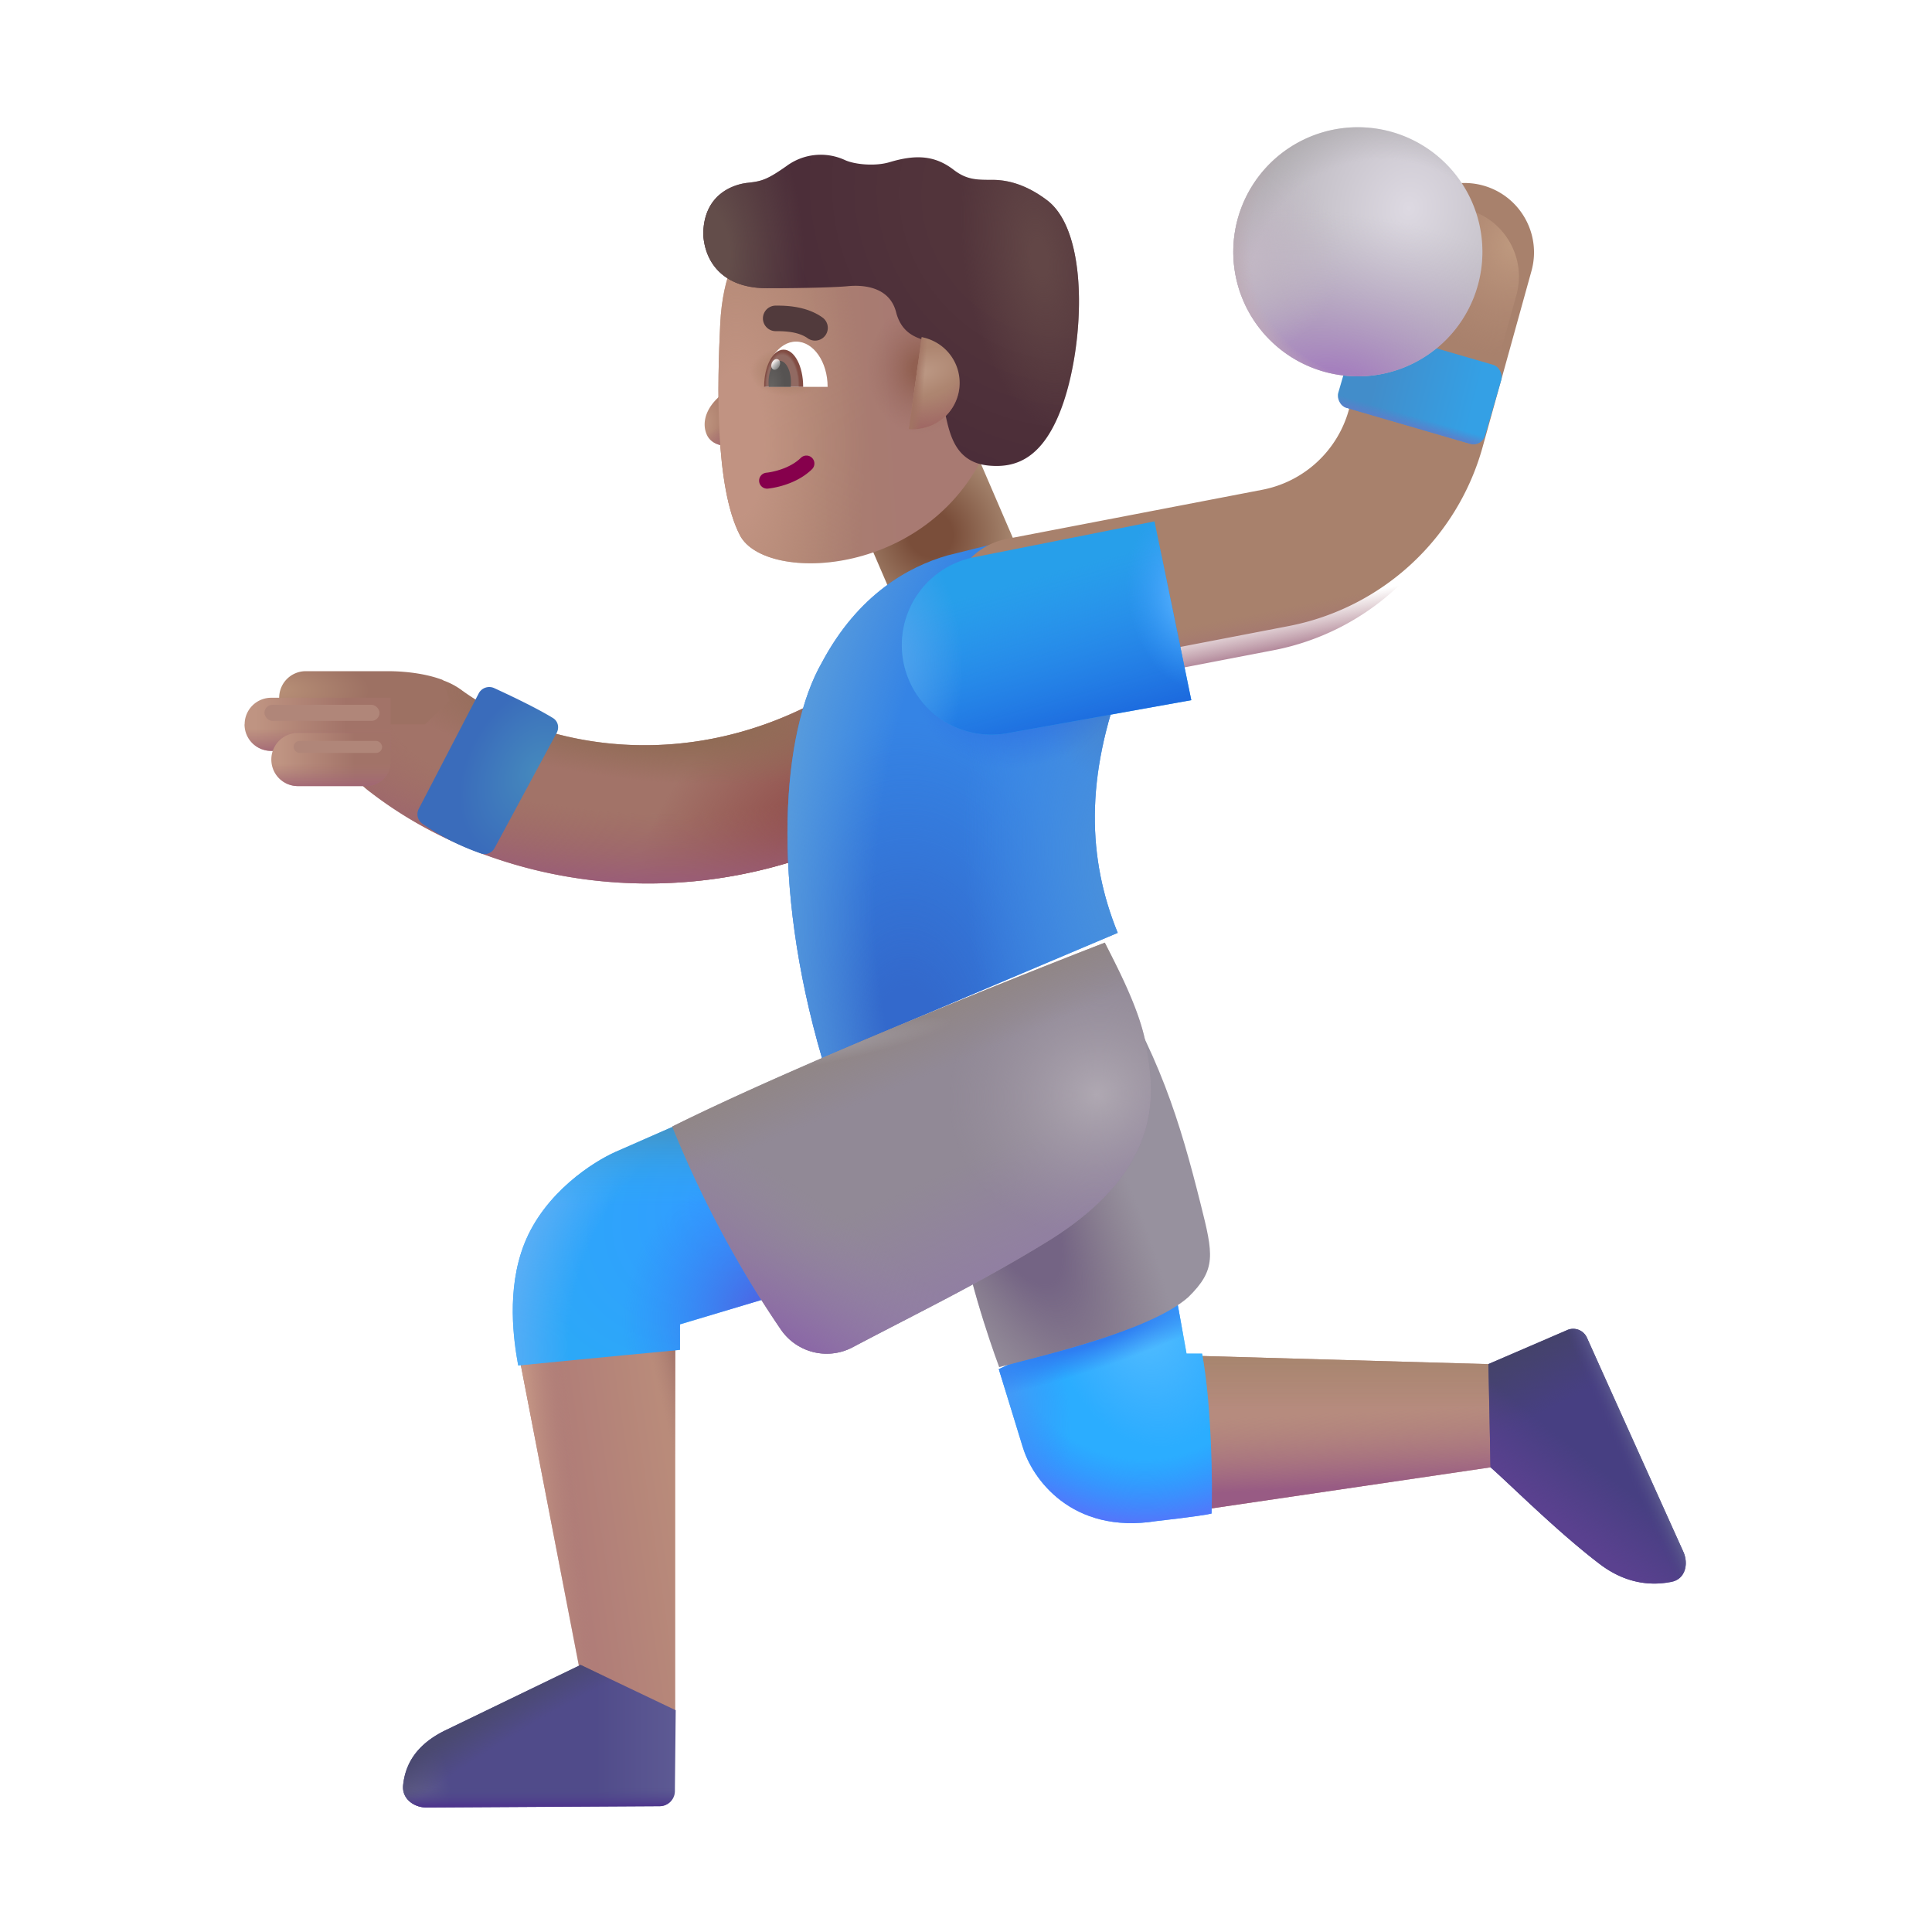 <svg xmlns="http://www.w3.org/2000/svg" width="32" height="32" fill="none" viewBox="0 0 32 32"><path fill="url(#a)" d="m9.614 27.725-1-5.18 2.57-.476v6.36l-1.57-.704Z"/><path fill="url(#b)" d="m9.614 27.725-1-5.18 2.57-.476v6.36l-1.57-.704Z"/><path fill="url(#c)" d="m9.614 27.725-1-5.18 2.57-.476v6.36l-1.57-.704Z"/><path fill="#B68B7E" d="m24.747 24.295-4.774.703-.328-2.546 5.215.148-.113 1.695Z"/><path fill="url(#d)" d="m24.747 24.295-4.774.703-.328-2.546 5.215.148-.113 1.695Z"/><path fill="url(#e)" d="m24.747 24.295-4.774.703-.328-2.546 5.215.148-.113 1.695Z"/><path fill="#2BADFF" d="m16.942 23.975-.398-1.297 2.906-1.383.203 1.125h.258c.162.9.172 2.141.156 2.649-.041.013-.301.056-.914.125-1.412.225-2.062-.719-2.21-1.219Z"/><path fill="url(#f)" d="m16.942 23.975-.398-1.297 2.906-1.383.203 1.125h.258c.162.9.172 2.141.156 2.649-.041.013-.301.056-.914.125-1.412.225-2.062-.719-2.21-1.219Z"/><path fill="url(#g)" d="m16.942 23.975-.398-1.297 2.906-1.383.203 1.125h.258c.162.9.172 2.141.156 2.649-.041.013-.301.056-.914.125-1.412.225-2.062-.719-2.21-1.219Z"/><path fill="url(#h)" d="m16.942 23.975-.398-1.297 2.906-1.383.203 1.125h.258c.162.9.172 2.141.156 2.649-.041.013-.301.056-.914.125-1.412.225-2.062-.719-2.21-1.219Z"/><path fill="url(#i)" d="m16.942 23.975-.398-1.297 2.906-1.383.203 1.125h.258c.162.9.172 2.141.156 2.649-.041.013-.301.056-.914.125-1.412.225-2.062-.719-2.21-1.219Z"/><path fill="url(#j)" d="m10.2 19.077 1.016-.446 1.61 2.836-1.563.469v.422l-2.68.258c-.073-.399-.2-1.252.102-2.016.335-.848 1.148-1.362 1.515-1.523Z"/><path fill="url(#k)" d="m10.2 19.077 1.016-.446 1.61 2.836-1.563.469v.422l-2.68.258c-.073-.399-.2-1.252.102-2.016.335-.848 1.148-1.362 1.515-1.523Z"/><path fill="url(#l)" d="m10.2 19.077 1.016-.446 1.61 2.836-1.563.469v.422l-2.68.258c-.073-.399-.2-1.252.102-2.016.335-.848 1.148-1.362 1.515-1.523Z"/><path fill="url(#m)" d="m10.2 19.077 1.016-.446 1.61 2.836-1.563.469v.422l-2.68.258c-.073-.399-.2-1.252.102-2.016.335-.848 1.148-1.362 1.515-1.523Z"/><g filter="url(#n)"><path fill="#97919E" d="M16.55 22.745s-.464-1.232-.64-2.275c-.176-1.044 2.336-4.437 2.336-4.437.95 1.49 1.296 2.635 1.641 4.012.209.833.264 1.08-.204 1.539-.637.569-2.49.982-3.133 1.16Z"/><path fill="url(#o)" d="M16.55 22.745s-.464-1.232-.64-2.275c-.176-1.044 2.336-4.437 2.336-4.437.95 1.49 1.296 2.635 1.641 4.012.209.833.264 1.08-.204 1.539-.637.569-2.49.982-3.133 1.16Z"/></g><path fill="#A27368" fill-rule="evenodd" d="M6.035 11.676a1.15 1.15 0 0 1 1.607-.247c1.178.864 3.405 1.382 5.632.316a1.15 1.15 0 1 1 .993 2.075c-3.032 1.45-6.188.804-8.137-.703-.512-.375-.471-.93-.095-1.441Z" clip-rule="evenodd"/><path fill="url(#p)" fill-rule="evenodd" d="M6.035 11.676a1.15 1.15 0 0 1 1.607-.247c1.178.864 3.405 1.382 5.632.316a1.15 1.15 0 1 1 .993 2.075c-3.032 1.45-6.188.804-8.137-.703-.512-.375-.471-.93-.095-1.441Z" clip-rule="evenodd"/><path fill="url(#q)" fill-rule="evenodd" d="M6.035 11.676a1.15 1.15 0 0 1 1.607-.247c1.178.864 3.405 1.382 5.632.316a1.15 1.15 0 1 1 .993 2.075c-3.032 1.45-6.188.804-8.137-.703-.512-.375-.471-.93-.095-1.441Z" clip-rule="evenodd"/><path fill="url(#r)" fill-rule="evenodd" d="M6.035 11.676a1.15 1.15 0 0 1 1.607-.247c1.178.864 3.405 1.382 5.632.316a1.15 1.15 0 1 1 .993 2.075c-3.032 1.45-6.188.804-8.137-.703-.512-.375-.471-.93-.095-1.441Z" clip-rule="evenodd"/><path fill="url(#s)" d="M13.976 8.014h2.217v3.3h-2.217z" transform="rotate(-23.31 13.976 8.014)"/><g filter="url(#t)"><path fill="#3584E5" d="m15.493 9.4.674-.168c.233-.059.476-.07.713-.03l1.53 2.194c-.642 1.685-.595 3.034-.097 4.255l-4.898 2.074c-.855-2.918-.665-5.398 0-6.555.597-1.12 1.426-1.582 2.078-1.77Z"/><path fill="url(#u)" d="m15.493 9.4.674-.168c.233-.059.476-.07.713-.03l1.53 2.194c-.642 1.685-.595 3.034-.097 4.255l-4.898 2.074c-.855-2.918-.665-5.398 0-6.555.597-1.12 1.426-1.582 2.078-1.77Z"/><path fill="url(#v)" d="m15.493 9.4.674-.168c.233-.059.476-.07.713-.03l1.53 2.194c-.642 1.685-.595 3.034-.097 4.255l-4.898 2.074c-.855-2.918-.665-5.398 0-6.555.597-1.12 1.426-1.582 2.078-1.77Z"/><path fill="url(#w)" d="m15.493 9.4.674-.168c.233-.059.476-.07.713-.03l1.53 2.194c-.642 1.685-.595 3.034-.097 4.255l-4.898 2.074c-.855-2.918-.665-5.398 0-6.555.597-1.12 1.426-1.582 2.078-1.77Z"/><path fill="url(#x)" d="m15.493 9.4.674-.168c.233-.059.476-.07.713-.03l1.53 2.194c-.642 1.685-.595 3.034-.097 4.255l-4.898 2.074c-.855-2.918-.665-5.398 0-6.555.597-1.12 1.426-1.582 2.078-1.77Z"/><path fill="url(#y)" d="m15.493 9.4.674-.168c.233-.059.476-.07.713-.03l1.53 2.194c-.642 1.685-.595 3.034-.097 4.255l-4.898 2.074c-.855-2.918-.665-5.398 0-6.555.597-1.12 1.426-1.582 2.078-1.77Z"/></g><path fill="url(#z)" d="m7.403 28.647 2.214-1.071 1.575.751-.014 1.34a.253.253 0 0 1-.252.249l-3.854.022c-.221.002-.418-.15-.395-.369.046-.453.333-.737.726-.922Z"/><path fill="url(#A)" d="m7.403 28.647 2.214-1.071 1.575.751-.014 1.34a.253.253 0 0 1-.252.249l-3.854.022c-.221.002-.418-.15-.395-.369.046-.453.333-.737.726-.922Z"/><path fill="url(#B)" d="m7.403 28.647 2.214-1.071 1.575.751-.014 1.34a.253.253 0 0 1-.252.249l-3.854.022c-.221.002-.418-.15-.395-.369.046-.453.333-.737.726-.922Z"/><path fill="url(#C)" d="m7.403 28.647 2.214-1.071 1.575.751-.014 1.34a.253.253 0 0 1-.252.249l-3.854.022c-.221.002-.418-.15-.395-.369.046-.453.333-.737.726-.922Z"/><path fill="#473F82" d="m25.947 22.035-1.294.558.035 1.71c.33.289 1.104 1.066 1.808 1.602.46.35.894.355 1.192.295.226-.045.287-.3.188-.509l-1.594-3.539a.25.25 0 0 0-.335-.117Z"/><path fill="url(#D)" d="m25.947 22.035-1.294.558.035 1.71c.33.289 1.104 1.066 1.808 1.602.46.35.894.355 1.192.295.226-.045.287-.3.188-.509l-1.594-3.539a.25.25 0 0 0-.335-.117Z"/><path fill="url(#E)" d="m25.947 22.035-1.294.558.035 1.71c.33.289 1.104 1.066 1.808 1.602.46.35.894.355 1.192.295.226-.045.287-.3.188-.509l-1.594-3.539a.25.25 0 0 0-.335-.117Z"/><path fill="url(#F)" d="m25.947 22.035-1.294.558.035 1.71c.33.289 1.104 1.066 1.808 1.602.46.35.894.355 1.192.295.226-.045.287-.3.188-.509l-1.594-3.539a.25.25 0 0 0-.335-.117Z"/><path fill="#918996" d="M18.3 15.613s-4.632 1.787-7.165 3.046a17.642 17.642 0 0 0 1.804 3.37.92.92 0 0 0 1.198.278c1.085-.572 2.045-1.031 3.183-1.726 2.04-1.244 1.784-2.567 1.663-3.264-.105-.604-.492-1.322-.684-1.704Z"/><path fill="url(#G)" d="M18.3 15.613s-4.632 1.787-7.165 3.046a17.642 17.642 0 0 0 1.804 3.37.92.92 0 0 0 1.198.278c1.085-.572 2.045-1.031 3.183-1.726 2.04-1.244 1.784-2.567 1.663-3.264-.105-.604-.492-1.322-.684-1.704Z"/><path fill="url(#H)" d="M18.3 15.613s-4.632 1.787-7.165 3.046a17.642 17.642 0 0 0 1.804 3.37.92.92 0 0 0 1.198.278c1.085-.572 2.045-1.031 3.183-1.726 2.04-1.244 1.784-2.567 1.663-3.264-.105-.604-.492-1.322-.684-1.704Z"/><path fill="url(#I)" d="M18.3 15.613s-4.632 1.787-7.165 3.046a17.642 17.642 0 0 0 1.804 3.37.92.92 0 0 0 1.198.278c1.085-.572 2.045-1.031 3.183-1.726 2.04-1.244 1.784-2.567 1.663-3.264-.105-.604-.492-1.322-.684-1.704Z"/><path fill="url(#J)" d="M18.3 15.613s-4.632 1.787-7.165 3.046a17.642 17.642 0 0 0 1.804 3.37.92.92 0 0 0 1.198.278c1.085-.572 2.045-1.031 3.183-1.726 2.04-1.244 1.784-2.567 1.663-3.264-.105-.604-.492-1.322-.684-1.704Z"/><path fill="url(#K)" d="M18.3 15.613s-4.632 1.787-7.165 3.046a17.642 17.642 0 0 0 1.804 3.37.92.92 0 0 0 1.198.278c1.085-.572 2.045-1.031 3.183-1.726 2.04-1.244 1.784-2.567 1.663-3.264-.105-.604-.492-1.322-.684-1.704Z"/><g filter="url(#L)"><path fill="#A8816C" fill-rule="evenodd" d="M24.316 3.473c.611.17.97.803.8 1.415l-.809 2.916a4.15 4.15 0 0 1-3.214 2.966l-4.232.815a1.15 1.15 0 1 1-.435-2.259l4.232-.814a1.85 1.85 0 0 0 1.433-1.323l.809-2.915a1.15 1.15 0 0 1 1.416-.801Z" clip-rule="evenodd"/></g><path fill="url(#M)" fill-rule="evenodd" d="M24.316 3.473c.611.17.97.803.8 1.415l-.809 2.916a4.15 4.15 0 0 1-3.214 2.966l-4.232.815a1.15 1.15 0 1 1-.435-2.259l4.232-.814a1.85 1.85 0 0 0 1.433-1.323l.809-2.915a1.15 1.15 0 0 1 1.416-.801Z" clip-rule="evenodd"/><path fill="url(#N)" fill-rule="evenodd" d="M24.316 3.473c.611.17.97.803.8 1.415l-.809 2.916a4.15 4.15 0 0 1-3.214 2.966l-4.232.815a1.15 1.15 0 1 1-.435-2.259l4.232-.814a1.85 1.85 0 0 0 1.433-1.323l.809-2.915a1.15 1.15 0 0 1 1.416-.801Z" clip-rule="evenodd"/><path fill="#279FEA" d="m19.732 11.598-.61-2.962-3.005.597a1.483 1.483 0 0 0 .55 2.914l3.065-.55Z"/><path fill="url(#O)" d="m19.732 11.598-.61-2.962-3.005.597a1.483 1.483 0 0 0 .55 2.914l3.065-.55Z"/><path fill="url(#P)" d="m19.732 11.598-.61-2.962-3.005.597a1.483 1.483 0 0 0 .55 2.914l3.065-.55Z"/><path fill="url(#Q)" d="m19.732 11.598-.61-2.962-3.005.597a1.483 1.483 0 0 0 .55 2.914l3.065-.55Z"/><rect width="2.533" height="1.362" x="22.49" y="5.391" fill="url(#R)" rx=".2" transform="rotate(16.21 22.49 5.391)"/><rect width="2.533" height="1.362" x="22.49" y="5.391" fill="url(#S)" rx=".2" transform="rotate(16.21 22.49 5.391)"/><path fill="url(#T)" d="M4.624 11.557a.44.44 0 0 1 .44-.44h1.373c.113 0 .54.008.9.147l.109.34-.403.393h-1.98a.44.44 0 0 1-.44-.44Z"/><path fill="url(#U)" d="M4.052 11.997a.44.44 0 0 1 .44-.44H6.47v.88H4.49a.44.44 0 0 1-.44-.44Z"/><path fill="url(#V)" d="M4.052 11.997a.44.44 0 0 1 .44-.44H6.47v.88H4.49a.44.44 0 0 1-.44-.44Z"/><path fill="url(#W)" d="M4.494 12.58a.44.44 0 0 1 .44-.44h1.537v.48a.4.4 0 0 1-.4.4H4.934a.44.44 0 0 1-.44-.44Z"/><path fill="url(#X)" d="M4.494 12.58a.44.44 0 0 1 .44-.44h1.537v.48a.4.4 0 0 1-.4.4H4.934a.44.44 0 0 1-.44-.44Z"/><g filter="url(#Y)"><path fill="url(#Z)" d="M7.828 11.587a.197.197 0 0 1 .257-.09c.244.112.695.325.974.496.085.052.108.16.061.247l-1.028 1.906a.186.186 0 0 1-.223.091 4.011 4.011 0 0 1-.975-.495.192.192 0 0 1-.057-.247l.991-1.908Z"/></g><path fill="url(#aa)" d="M24.553 4.125a2.063 2.063 0 1 1-4.125 0 2.063 2.063 0 0 1 4.125 0Z"/><path fill="url(#ab)" d="M24.553 4.125a2.063 2.063 0 1 1-4.125 0 2.063 2.063 0 0 1 4.125 0Z"/><path fill="url(#ac)" d="M24.553 4.125a2.063 2.063 0 1 1-4.125 0 2.063 2.063 0 0 1 4.125 0Z"/><path fill="url(#ad)" d="M24.553 4.125a2.063 2.063 0 1 1-4.125 0 2.063 2.063 0 0 1 4.125 0Z"/><path fill="url(#ae)" d="M24.553 4.125a2.063 2.063 0 1 1-4.125 0 2.063 2.063 0 0 1 4.125 0Z"/><g filter="url(#af)"><rect width="1.465" height=".199" x="4.864" y="12.272" fill="#B08679" rx=".099"/></g><g filter="url(#ag)"><rect width="1.906" height=".266" x="4.38" y="11.674" fill="#B08679" rx=".133"/></g><path fill="url(#ah)" d="M11.892 6.587a1.07 1.07 0 0 0 .273-.483h.19v1.189c-.228.144-.552.122-.649-.095-.082-.186-.02-.417.186-.61Z"/><path fill="url(#ai)" d="M11.892 6.587a1.07 1.07 0 0 0 .273-.483h.19v1.189c-.228.144-.552.122-.649-.095-.082-.186-.02-.417.186-.61Z"/><g filter="url(#aj)"><path fill="url(#ak)" d="M12.129 5.57c.04-.847.315-1.255.444-1.375h3.943l.066 3.343c-.916 2.241-3.71 2.337-4.127 1.527-.418-.811-.373-2.516-.326-3.496Z"/><path fill="url(#al)" d="M12.129 5.57c.04-.847.315-1.255.444-1.375h3.943l.066 3.343c-.916 2.241-3.71 2.337-4.127 1.527-.418-.811-.373-2.516-.326-3.496Z"/><path fill="url(#am)" d="M12.129 5.57c.04-.847.315-1.255.444-1.375h3.943l.066 3.343c-.916 2.241-3.71 2.337-4.127 1.527-.418-.811-.373-2.516-.326-3.496Z"/><path fill="url(#an)" d="M12.129 5.57c.04-.847.315-1.255.444-1.375h3.943l.066 3.343c-.916 2.241-3.71 2.337-4.127 1.527-.418-.811-.373-2.516-.326-3.496Z"/></g><g filter="url(#ao)"><path fill="url(#ap)" d="M12.804 4.774c-.693 0-1.023-.392-1.056-.884 0-.693.529-.84.734-.862.231-.025.322-.05.644-.277a.954.954 0 0 1 .962-.103c.156.075.503.112.75.037.413-.123.735-.12 1.053.124.22.17.383.17.648.17.363 0 .671.162.904.338.694.525.615 2.332.272 3.347-.328.971-.821 1.085-1.234 1.048-.497-.045-.623-.421-.697-.735-.06-.25-.212-1.046-.28-1.307-.144-.066-.457-.09-.562-.5-.106-.41-.52-.457-.8-.43-.171.017-.645.034-1.338.034Z"/><path fill="url(#aq)" d="M12.804 4.774c-.693 0-1.023-.392-1.056-.884 0-.693.529-.84.734-.862.231-.025.322-.05.644-.277a.954.954 0 0 1 .962-.103c.156.075.503.112.75.037.413-.123.735-.12 1.053.124.22.17.383.17.648.17.363 0 .671.162.904.338.694.525.615 2.332.272 3.347-.328.971-.821 1.085-1.234 1.048-.497-.045-.623-.421-.697-.735-.06-.25-.212-1.046-.28-1.307-.144-.066-.457-.09-.562-.5-.106-.41-.52-.457-.8-.43-.171.017-.645.034-1.338.034Z"/><path fill="url(#ar)" d="M12.804 4.774c-.693 0-1.023-.392-1.056-.884 0-.693.529-.84.734-.862.231-.025.322-.05.644-.277a.954.954 0 0 1 .962-.103c.156.075.503.112.75.037.413-.123.735-.12 1.053.124.22.17.383.17.648.17.363 0 .671.162.904.338.694.525.615 2.332.272 3.347-.328.971-.821 1.085-1.234 1.048-.497-.045-.623-.421-.697-.735-.06-.25-.212-1.046-.28-1.307-.144-.066-.457-.09-.562-.5-.106-.41-.52-.457-.8-.43-.171.017-.645.034-1.338.034Z"/></g><path fill="url(#as)" d="m15.056 7.105.21-1.52a.768.768 0 0 1-.21 1.52Z"/><path fill="url(#at)" d="m15.056 7.105.21-1.52a.768.768 0 0 1-.21 1.52Z"/><path fill="url(#au)" d="m15.056 7.105.21-1.52a.768.768 0 0 1-.21 1.52Z"/><path fill="#86004C" fill-rule="evenodd" d="M13.451 7.585a.132.132 0 0 1-.001.186c-.252.247-.616.31-.731.322a.132.132 0 1 1-.027-.263c.098-.01.387-.065.573-.247a.132.132 0 0 1 .186.002Z" clip-rule="evenodd"/><path fill="#fff" d="M12.664 6.408h1.044c0-.414-.234-.75-.522-.75-.289 0-.522.336-.522.75Z"/><path fill="url(#av)" d="M13.303 6.408v-.004c0-.339-.145-.613-.324-.613-.178 0-.323.274-.323.613v.004h.647Z"/><path fill="url(#aw)" d="M13.097 6.408a.676.676 0 0 0 .004-.077c0-.196-.083-.354-.186-.354-.102 0-.185.158-.185.354a.64.64 0 0 0 .004.077h.363Z"/><ellipse cx="12.848" cy="6.036" fill="url(#ax)" rx=".068" ry=".093" transform="rotate(24.61 12.848 6.036)"/><g filter="url(#ay)"><path fill="#513A3C" fill-rule="evenodd" d="M13.477 5.502c-.156-.111-.383-.117-.529-.117a.211.211 0 1 1 0-.423h.01c.136 0 .49 0 .765.197a.211.211 0 0 1-.246.343Z" clip-rule="evenodd"/></g><defs><radialGradient id="f" cx="0" cy="0" r="1" gradientTransform="matrix(.619 2.144 -1.5 .433 18.926 21.795)" gradientUnits="userSpaceOnUse"><stop offset=".146" stop-color="#4FBCFF"/><stop offset="1" stop-color="#4FB3FF" stop-opacity="0"/></radialGradient><radialGradient id="g" cx="0" cy="0" r="1" gradientTransform="matrix(-.572 2.948 -3.266 -.633 18.88 22.28)" gradientUnits="userSpaceOnUse"><stop offset=".625" stop-color="#3083FF" stop-opacity="0"/><stop offset="1" stop-color="#5872FA"/></radialGradient><radialGradient id="h" cx="0" cy="0" r="1" gradientTransform="matrix(.807 2.501 -1.156 .373 16.338 22.544)" gradientUnits="userSpaceOnUse"><stop stop-color="#529AF1"/><stop offset="1" stop-color="#388DFB" stop-opacity="0"/></radialGradient><radialGradient id="i" cx="0" cy="0" r="1" gradientTransform="rotate(71.565 -6.364 23.576) scale(.544 3.1)" gradientUnits="userSpaceOnUse"><stop offset=".241" stop-color="#2E7EF2"/><stop offset="1" stop-color="#2E7EF2" stop-opacity="0"/></radialGradient><radialGradient id="j" cx="0" cy="0" r="1" gradientTransform="matrix(-3.805 2.25 -1.481 -2.504 12.825 19.514)" gradientUnits="userSpaceOnUse"><stop offset=".313" stop-color="#319EFF"/><stop offset="1" stop-color="#2CA8F8"/></radialGradient><radialGradient id="k" cx="0" cy="0" r="1" gradientTransform="rotate(-134.88 10.934 8.218) scale(2.47 2.568)" gradientUnits="userSpaceOnUse"><stop offset=".132" stop-color="#4B67E4"/><stop offset="1" stop-color="#3382FA" stop-opacity="0"/></radialGradient><radialGradient id="l" cx="0" cy="0" r="1" gradientTransform="matrix(-3.621 -1.172 1.5 -4.636 12.114 21.795)" gradientUnits="userSpaceOnUse"><stop offset=".686" stop-color="#5DAEF5" stop-opacity="0"/><stop offset=".979" stop-color="#5DAEF5"/></radialGradient><radialGradient id="o" cx="0" cy="0" r="1" gradientTransform="matrix(2.438 4.75 -1.701 .873 16.614 19.782)" gradientUnits="userSpaceOnUse"><stop offset=".329" stop-color="#746484"/><stop offset="1" stop-color="#827483" stop-opacity="0"/></radialGradient><radialGradient id="p" cx="0" cy="0" r="1" gradientTransform="rotate(-137.447 9.529 4.43) scale(2.588 3.674)" gradientUnits="userSpaceOnUse"><stop offset=".243" stop-color="#92504D"/><stop offset="1" stop-color="#92504D" stop-opacity="0"/></radialGradient><radialGradient id="q" cx="0" cy="0" r="1" gradientTransform="matrix(-.031 3.047 -8.206 -.084 10.926 11.811)" gradientUnits="userSpaceOnUse"><stop offset=".543" stop-color="#9D6364" stop-opacity="0"/><stop offset=".952" stop-color="#995B7A"/></radialGradient><radialGradient id="r" cx="0" cy="0" r="1" gradientTransform="matrix(-.125 1.156 -4.127 -.446 10.63 11.764)" gradientUnits="userSpaceOnUse"><stop offset=".411" stop-color="#906B55"/><stop offset="1" stop-color="#906B55" stop-opacity="0"/></radialGradient><radialGradient id="s" cx="0" cy="0" r="1" gradientTransform="matrix(.119 1.971 -1.848 .112 14.966 9.342)" gradientUnits="userSpaceOnUse"><stop offset=".198" stop-color="#7A4E3A"/><stop offset=".75" stop-color="#A78770"/></radialGradient><radialGradient id="u" cx="0" cy="0" r="1" gradientTransform="matrix(.029 -5.33 3.384 .019 14.815 17.47)" gradientUnits="userSpaceOnUse"><stop offset=".175" stop-color="#3369CC"/><stop offset="1" stop-color="#3369CC" stop-opacity="0"/></radialGradient><radialGradient id="v" cx="0" cy="0" r="1" gradientTransform="matrix(-2.508 .134 -.335 -6.279 18.298 14.615)" gradientUnits="userSpaceOnUse"><stop offset=".071" stop-color="#4990DB"/><stop offset="1" stop-color="#458FE6" stop-opacity="0"/></radialGradient><radialGradient id="w" cx="0" cy="0" r="1" gradientTransform="rotate(128.721 6.527 10.23) scale(1.692 2.058)" gradientUnits="userSpaceOnUse"><stop offset=".296" stop-color="#4784CD"/><stop offset="1" stop-color="#4784CD" stop-opacity="0"/></radialGradient><radialGradient id="x" cx="0" cy="0" r="1" gradientTransform="matrix(1.781 -.938 .739 1.405 16.91 11.233)" gradientUnits="userSpaceOnUse"><stop offset=".175" stop-color="#2A6AE2"/><stop offset="1" stop-color="#2A6AE2" stop-opacity="0"/></radialGradient><radialGradient id="y" cx="0" cy="0" r="1" gradientTransform="rotate(-170.407 9.956 6.194) scale(6.311 10.453)" gradientUnits="userSpaceOnUse"><stop offset=".689" stop-color="#599CDC" stop-opacity="0"/><stop offset=".957" stop-color="#599CDC"/></radialGradient><radialGradient id="A" cx="0" cy="0" r="1" gradientTransform="matrix(.799 0 0 1.527 6.675 29.938)" gradientUnits="userSpaceOnUse"><stop stop-color="#66638B"/><stop offset="1" stop-color="#66638B" stop-opacity="0"/></radialGradient><radialGradient id="C" cx="0" cy="0" r="1" gradientTransform="rotate(-120.376 13.423 12.192) scale(2.194 8.437)" gradientUnits="userSpaceOnUse"><stop offset=".742" stop-color="#4A4970" stop-opacity="0"/><stop offset="1" stop-color="#4A4970"/></radialGradient><radialGradient id="G" cx="0" cy="0" r="1" gradientTransform="matrix(1.951 4.168 -15.863 7.426 14.124 17.331)" gradientUnits="userSpaceOnUse"><stop offset=".554" stop-color="#917EA3" stop-opacity="0"/><stop offset="1" stop-color="#917EA3"/></radialGradient><radialGradient id="H" cx="0" cy="0" r="1" gradientTransform="matrix(1.495 -1.882 6.262 4.973 13.435 22.802)" gradientUnits="userSpaceOnUse"><stop stop-color="#885FA7"/><stop offset="1" stop-color="#9583A6" stop-opacity="0"/></radialGradient><radialGradient id="I" cx="0" cy="0" r="1" gradientTransform="matrix(-2.316 .839 -.798 -2.203 18.173 18.126)" gradientUnits="userSpaceOnUse"><stop stop-color="#AFA8B2"/><stop offset="1" stop-color="#9B92A1" stop-opacity="0"/></radialGradient><radialGradient id="K" cx="0" cy="0" r="1" gradientTransform="matrix(2.066 -.433 .054 .259 13.704 17.342)" gradientUnits="userSpaceOnUse"><stop offset=".207" stop-color="#9C959A"/><stop offset="1" stop-color="#9C959A" stop-opacity="0"/></radialGradient><radialGradient id="N" cx="0" cy="0" r="1" gradientTransform="rotate(136.224 11.77 7.069) scale(1.987 1.75)" gradientUnits="userSpaceOnUse"><stop stop-color="#C09B80"/><stop offset="1" stop-color="#B48A76" stop-opacity="0"/></radialGradient><radialGradient id="P" cx="0" cy="0" r="1" gradientTransform="matrix(1.332 -.121 .204 2.249 14.601 10.846)" gradientUnits="userSpaceOnUse"><stop stop-color="#59A5ED"/><stop offset="1" stop-color="#59A5ED" stop-opacity="0"/></radialGradient><radialGradient id="Q" cx="0" cy="0" r="1" gradientTransform="matrix(-.952 .192 -.3 -1.488 19.656 9.918)" gradientUnits="userSpaceOnUse"><stop offset=".164" stop-color="#53ADFD"/><stop offset="1" stop-color="#389DF9" stop-opacity="0"/></radialGradient><radialGradient id="T" cx="0" cy="0" r="1" gradientTransform="matrix(3.407 0 0 1.204 4.423 11.436)" gradientUnits="userSpaceOnUse"><stop stop-color="#BA9379"/><stop offset=".498" stop-color="#9D7163"/></radialGradient><radialGradient id="Z" cx="0" cy="0" r="1" gradientTransform="rotate(-149.027 6.18 5.213) scale(1.157 1.603)" gradientUnits="userSpaceOnUse"><stop stop-color="#4589BD"/><stop offset="1" stop-color="#3A6CBB"/></radialGradient><radialGradient id="aa" cx="0" cy="0" r="1" gradientTransform="rotate(-167.229 11.86 .42) scale(2.403 2.782)" gradientUnits="userSpaceOnUse"><stop stop-color="#DDD9E2"/><stop offset="1" stop-color="#BAB6BD"/></radialGradient><radialGradient id="ab" cx="0" cy="0" r="1" gradientTransform="rotate(-82.624 14.727 -9.355) scale(2.93 5.105)" gradientUnits="userSpaceOnUse"><stop offset=".114" stop-color="#A580BE"/><stop offset="1" stop-color="#B9B1C0" stop-opacity="0"/></radialGradient><radialGradient id="ac" cx="0" cy="0" r="1" gradientTransform="matrix(1.625 -.124 .125 1.633 20.567 4.249)" gradientUnits="userSpaceOnUse"><stop stop-color="#C3B8C5"/><stop offset="1" stop-color="#C3B8C5" stop-opacity="0"/></radialGradient><radialGradient id="ad" cx="0" cy="0" r="1" gradientTransform="rotate(158.971 11.05 4.184) scale(2.61)" gradientUnits="userSpaceOnUse"><stop offset=".83" stop-color="#C2AAB6" stop-opacity="0"/><stop offset=".992" stop-color="#C2AAB6"/></radialGradient><radialGradient id="ae" cx="0" cy="0" r="1" gradientTransform="rotate(-124.144 12.727 -3.655) scale(3.341)" gradientUnits="userSpaceOnUse"><stop offset=".655" stop-color="#ADAAAD" stop-opacity="0"/><stop offset="1" stop-color="#A5A3A3"/></radialGradient><radialGradient id="ah" cx="0" cy="0" r="1" gradientTransform="matrix(.503 .272 -.384 .711 11.585 7.05)" gradientUnits="userSpaceOnUse"><stop offset=".101" stop-color="#BF9580"/><stop offset=".684" stop-color="#AD7F6D"/></radialGradient><radialGradient id="ai" cx="0" cy="0" r="1" gradientTransform="matrix(-.127 -.308 .462 -.19 12.013 7.385)" gradientUnits="userSpaceOnUse"><stop stop-color="#A66D75"/><stop offset="1" stop-color="#A66D75" stop-opacity="0"/></radialGradient><radialGradient id="al" cx="0" cy="0" r="1" gradientTransform="matrix(-.891 -.05 .06 -1.087 15.453 6.308)" gradientUnits="userSpaceOnUse"><stop offset=".156" stop-color="#916051"/><stop offset="1" stop-color="#9C6E67" stop-opacity="0"/></radialGradient><radialGradient id="am" cx="0" cy="0" r="1" gradientTransform="matrix(0 -5.481 2.13 0 12.393 7.561)" gradientUnits="userSpaceOnUse"><stop offset=".219" stop-color="#C19382"/><stop offset="1" stop-color="#BD927E" stop-opacity="0"/></radialGradient><radialGradient id="an" cx="0" cy="0" r="1" gradientTransform="matrix(0 .413 -.644 0 13.268 6.356)" gradientUnits="userSpaceOnUse"><stop offset=".155" stop-color="#A67D65"/><stop offset="1" stop-color="#A67D65" stop-opacity="0"/></radialGradient><radialGradient id="ap" cx="0" cy="0" r="1" gradientTransform="matrix(-3.632 3.302 -3.744 -4.118 17.434 3.494)" gradientUnits="userSpaceOnUse"><stop offset=".363" stop-color="#52343B"/><stop offset="1" stop-color="#492B38"/></radialGradient><radialGradient id="aq" cx="0" cy="0" r="1" gradientTransform="rotate(81.634 6.18 12.17) scale(2.865 1.266)" gradientUnits="userSpaceOnUse"><stop offset=".106" stop-color="#624646"/><stop offset="1" stop-color="#624646" stop-opacity="0"/></radialGradient><radialGradient id="ar" cx="0" cy="0" r="1" gradientTransform="matrix(1.585 -.099 .194 3.11 11.838 4.144)" gradientUnits="userSpaceOnUse"><stop offset=".218" stop-color="#634D4A"/><stop offset="1" stop-color="#634D4A" stop-opacity="0"/></radialGradient><radialGradient id="as" cx="0" cy="0" r="1" gradientTransform="matrix(.768 -.223 .109 .375 15.216 6.183)" gradientUnits="userSpaceOnUse"><stop offset=".17" stop-color="#BA9682"/><stop offset="1" stop-color="#AD8570"/></radialGradient><radialGradient id="at" cx="0" cy="0" r="1" gradientTransform="matrix(.239 1.246 -1.299 .249 15.25 5.865)" gradientUnits="userSpaceOnUse"><stop offset=".556" stop-color="#9E6563" stop-opacity="0"/><stop offset="1" stop-color="#9E6563"/></radialGradient><radialGradient id="av" cx="0" cy="0" r="1" gradientTransform="matrix(.289 0 0 .561 12.957 6.385)" gradientUnits="userSpaceOnUse"><stop offset=".895" stop-color="#916A62"/><stop offset="1" stop-color="#824D44"/></radialGradient><radialGradient id="aw" cx="0" cy="0" r="1" gradientTransform="matrix(.264 0 0 .572 12.78 6.408)" gradientUnits="userSpaceOnUse"><stop stop-color="#666361"/><stop offset=".813" stop-color="#565352"/></radialGradient><linearGradient id="a" x1="11.364" x2="9.677" y1="26.108" y2="26.358" gradientUnits="userSpaceOnUse"><stop stop-color="#B98B7A"/><stop offset="1" stop-color="#B07D78"/></linearGradient><linearGradient id="b" x1="8.817" x2="9.536" y1="24.42" y2="24.358" gradientUnits="userSpaceOnUse"><stop stop-color="#C59685"/><stop offset="1" stop-color="#AF7F77" stop-opacity="0"/></linearGradient><linearGradient id="c" x1="11.286" x2="10.856" y1="22.709" y2="22.811" gradientUnits="userSpaceOnUse"><stop stop-color="#A1736A"/><stop offset="1" stop-color="#AF8175" stop-opacity="0"/></linearGradient><linearGradient id="d" x1="22.817" x2="22.759" y1="24.6" y2="23.377" gradientUnits="userSpaceOnUse"><stop stop-color="#985B84"/><stop offset="1" stop-color="#AC787C" stop-opacity="0"/></linearGradient><linearGradient id="e" x1="22.196" x2="22.196" y1="22.452" y2="23.361" gradientUnits="userSpaceOnUse"><stop stop-color="#A7856E"/><stop offset="1" stop-color="#A7856E" stop-opacity="0"/></linearGradient><linearGradient id="m" x1="10.659" x2="10.659" y1="18.631" y2="19.952" gradientUnits="userSpaceOnUse"><stop stop-color="#4493C4"/><stop offset="1" stop-color="#2BA8F5" stop-opacity="0"/></linearGradient><linearGradient id="z" x1="9.864" x2="11.395" y1="28.921" y2="28.921" gradientUnits="userSpaceOnUse"><stop stop-color="#504B8A"/><stop offset="1" stop-color="#5F5C95"/></linearGradient><linearGradient id="B" x1="9.427" x2="9.427" y1="29.938" y2="29.616" gradientUnits="userSpaceOnUse"><stop stop-color="#4D318D"/><stop offset="1" stop-color="#514D8B" stop-opacity="0"/></linearGradient><linearGradient id="D" x1="25.352" x2="25.949" y1="22.069" y2="23.186" gradientUnits="userSpaceOnUse"><stop offset=".024" stop-color="#444367"/><stop offset="1" stop-color="#444367" stop-opacity="0"/></linearGradient><linearGradient id="E" x1="25.602" x2="26.296" y1="25.019" y2="24.152" gradientUnits="userSpaceOnUse"><stop stop-color="#5A418F"/><stop offset="1" stop-color="#5A418F" stop-opacity="0"/></linearGradient><linearGradient id="F" x1="27.316" x2="26.923" y1="24.153" y2="24.327" gradientUnits="userSpaceOnUse"><stop offset=".213" stop-color="#5E5D8F"/><stop offset="1" stop-color="#484083" stop-opacity="0"/></linearGradient><linearGradient id="J" x1="13.336" x2="13.786" y1="17.398" y2="18.466" gradientUnits="userSpaceOnUse"><stop stop-color="#908582"/><stop offset="1" stop-color="#908582" stop-opacity="0"/></linearGradient><linearGradient id="M" x1="21.364" x2="21.177" y1="11.03" y2="10.092" gradientUnits="userSpaceOnUse"><stop offset=".076" stop-color="#935878"/><stop offset="1" stop-color="#A47277" stop-opacity="0"/></linearGradient><linearGradient id="O" x1="18.207" x2="17.448" y1="12.178" y2="9.468" gradientUnits="userSpaceOnUse"><stop stop-color="#1A65DC"/><stop offset="1" stop-color="#3080F1" stop-opacity="0"/></linearGradient><linearGradient id="R" x1="25.013" x2="23.016" y1="6.218" y2="6.288" gradientUnits="userSpaceOnUse"><stop offset=".149" stop-color="#34A0E5"/><stop offset="1" stop-color="#428DCA"/></linearGradient><linearGradient id="S" x1="24.329" x2="24.328" y1="6.762" y2="6.575" gradientUnits="userSpaceOnUse"><stop stop-color="#5C7EC9"/><stop offset="1" stop-color="#5C7EC9" stop-opacity="0"/></linearGradient><linearGradient id="U" x1="4.236" x2="6.799" y1="11.876" y2="11.876" gradientUnits="userSpaceOnUse"><stop stop-color="#BF9482"/><stop offset=".588" stop-color="#A27368"/></linearGradient><linearGradient id="V" x1="5.154" x2="5.154" y1="12.509" y2="12.064" gradientUnits="userSpaceOnUse"><stop stop-color="#9F6177"/><stop offset="1" stop-color="#A77273" stop-opacity="0"/></linearGradient><linearGradient id="W" x1="4.645" x2="6.739" y1="12.46" y2="12.46" gradientUnits="userSpaceOnUse"><stop stop-color="#BF9482"/><stop offset=".588" stop-color="#A27368"/></linearGradient><linearGradient id="X" x1="5.395" x2="5.395" y1="13.092" y2="12.647" gradientUnits="userSpaceOnUse"><stop stop-color="#9F6177"/><stop offset="1" stop-color="#A77273" stop-opacity="0"/></linearGradient><linearGradient id="ak" x1="15.123" x2="12.099" y1="7.091" y2="7.272" gradientUnits="userSpaceOnUse"><stop stop-color="#A87A72"/><stop offset="1" stop-color="#AB826C"/></linearGradient><linearGradient id="au" x1="15.159" x2="15.315" y1="6.255" y2="6.267" gradientUnits="userSpaceOnUse"><stop stop-color="#A17363"/><stop offset="1" stop-color="#A17363" stop-opacity="0"/></linearGradient><linearGradient id="ax" x1="12.772" x2="12.969" y1="5.996" y2="6.06" gradientUnits="userSpaceOnUse"><stop stop-color="#fff"/><stop offset="1" stop-color="#fff" stop-opacity="0"/></linearGradient><filter id="n" width="4.141" height="6.811" x="15.901" y="15.933" color-interpolation-filters="sRGB" filterUnits="userSpaceOnUse"><feFlood flood-opacity="0" result="BackgroundImageFix"/><feBlend in="SourceGraphic" in2="BackgroundImageFix" result="shape"/><feColorMatrix in="SourceAlpha" result="hardAlpha" values="0 0 0 0 0 0 0 0 0 0 0 0 0 0 0 0 0 0 127 0"/><feOffset dy="-.1"/><feGaussianBlur stdDeviation=".25"/><feComposite in2="hardAlpha" k2="-1" k3="1" operator="arithmetic"/><feColorMatrix values="0 0 0 0 0.514 0 0 0 0 0.459 0 0 0 0 0.482 0 0 0 1 0"/><feBlend in2="shape" result="effect1_innerShadow_3987_23781"/></filter><filter id="t" width="5.768" height="8.746" x="12.843" y="8.978" color-interpolation-filters="sRGB" filterUnits="userSpaceOnUse"><feFlood flood-opacity="0" result="BackgroundImageFix"/><feBlend in="SourceGraphic" in2="BackgroundImageFix" result="shape"/><feColorMatrix in="SourceAlpha" result="hardAlpha" values="0 0 0 0 0 0 0 0 0 0 0 0 0 0 0 0 0 0 127 0"/><feOffset dx=".2" dy="-.2"/><feGaussianBlur stdDeviation=".4"/><feComposite in2="hardAlpha" k2="-1" k3="1" operator="arithmetic"/><feColorMatrix values="0 0 0 0 0.263 0 0 0 0 0.443 0 0 0 0 0.753 0 0 0 1 0"/><feBlend in2="shape" result="effect1_innerShadow_3987_23781"/></filter><filter id="L" width="9.915" height="8.775" x="15.493" y="2.931" color-interpolation-filters="sRGB" filterUnits="userSpaceOnUse"><feFlood flood-opacity="0" result="BackgroundImageFix"/><feBlend in="SourceGraphic" in2="BackgroundImageFix" result="shape"/><feColorMatrix in="SourceAlpha" result="hardAlpha" values="0 0 0 0 0 0 0 0 0 0 0 0 0 0 0 0 0 0 127 0"/><feOffset dx=".25" dy="-.5"/><feGaussianBlur stdDeviation=".5"/><feComposite in2="hardAlpha" k2="-1" k3="1" operator="arithmetic"/><feColorMatrix values="0 0 0 0 0.576 0 0 0 0 0.349 0 0 0 0 0.467 0 0 0 1 0"/><feBlend in2="shape" result="effect1_innerShadow_3987_23781"/><feColorMatrix in="SourceAlpha" result="hardAlpha" values="0 0 0 0 0 0 0 0 0 0 0 0 0 0 0 0 0 0 127 0"/><feOffset dy=".1"/><feGaussianBlur stdDeviation=".15"/><feComposite in2="hardAlpha" k2="-1" k3="1" operator="arithmetic"/><feColorMatrix values="0 0 0 0 0.557 0 0 0 0 0.435 0 0 0 0 0.357 0 0 0 1 0"/><feBlend in2="effect1_innerShadow_3987_23781" result="effect2_innerShadow_3987_23781"/></filter><filter id="Y" width="2.43" height="2.868" x="6.814" y="11.38" color-interpolation-filters="sRGB" filterUnits="userSpaceOnUse"><feFlood flood-opacity="0" result="BackgroundImageFix"/><feBlend in="SourceGraphic" in2="BackgroundImageFix" result="shape"/><feColorMatrix in="SourceAlpha" result="hardAlpha" values="0 0 0 0 0 0 0 0 0 0 0 0 0 0 0 0 0 0 127 0"/><feOffset dx=".1" dy="-.1"/><feGaussianBlur stdDeviation=".15"/><feComposite in2="hardAlpha" k2="-1" k3="1" operator="arithmetic"/><feColorMatrix values="0 0 0 0 0.282 0 0 0 0 0.529 0 0 0 0 0.663 0 0 0 1 0"/><feBlend in2="shape" result="effect1_innerShadow_3987_23781"/></filter><filter id="af" width="2.065" height=".799" x="4.564" y="11.972" color-interpolation-filters="sRGB" filterUnits="userSpaceOnUse"><feFlood flood-opacity="0" result="BackgroundImageFix"/><feBlend in="SourceGraphic" in2="BackgroundImageFix" result="shape"/><feGaussianBlur result="effect1_foregroundBlur_3987_23781" stdDeviation=".15"/></filter><filter id="ag" width="2.506" height=".866" x="4.08" y="11.374" color-interpolation-filters="sRGB" filterUnits="userSpaceOnUse"><feFlood flood-opacity="0" result="BackgroundImageFix"/><feBlend in="SourceGraphic" in2="BackgroundImageFix" result="shape"/><feGaussianBlur result="effect1_foregroundBlur_3987_23781" stdDeviation=".15"/></filter><filter id="aj" width="4.683" height="5.534" x="11.899" y="3.995" color-interpolation-filters="sRGB" filterUnits="userSpaceOnUse"><feFlood flood-opacity="0" result="BackgroundImageFix"/><feBlend in="SourceGraphic" in2="BackgroundImageFix" result="shape"/><feColorMatrix in="SourceAlpha" result="hardAlpha" values="0 0 0 0 0 0 0 0 0 0 0 0 0 0 0 0 0 0 127 0"/><feOffset dx="-.2" dy="-.2"/><feGaussianBlur stdDeviation=".5"/><feComposite in2="hardAlpha" k2="-1" k3="1" operator="arithmetic"/><feColorMatrix values="0 0 0 0 0.545 0 0 0 0 0.329 0 0 0 0 0.431 0 0 0 1 0"/><feBlend in2="shape" result="effect1_innerShadow_3987_23781"/></filter><filter id="ao" width="6.724" height="5.754" x="11.448" y="2.263" color-interpolation-filters="sRGB" filterUnits="userSpaceOnUse"><feFlood flood-opacity="0" result="BackgroundImageFix"/><feBlend in="SourceGraphic" in2="BackgroundImageFix" result="shape"/><feColorMatrix in="SourceAlpha" result="hardAlpha" values="0 0 0 0 0 0 0 0 0 0 0 0 0 0 0 0 0 0 127 0"/><feOffset dx="-.3" dy=".3"/><feGaussianBlur stdDeviation=".3"/><feComposite in2="hardAlpha" k2="-1" k3="1" operator="arithmetic"/><feColorMatrix values="0 0 0 0 0.376 0 0 0 0 0.267 0 0 0 0 0.267 0 0 0 1 0"/><feBlend in2="shape" result="effect1_innerShadow_3987_23781"/><feColorMatrix in="SourceAlpha" result="hardAlpha" values="0 0 0 0 0 0 0 0 0 0 0 0 0 0 0 0 0 0 127 0"/><feOffset dx=".2" dy="-.3"/><feGaussianBlur stdDeviation=".375"/><feComposite in2="hardAlpha" k2="-1" k3="1" operator="arithmetic"/><feColorMatrix values="0 0 0 0 0.259 0 0 0 0 0.137 0 0 0 0 0.18 0 0 0 1 0"/><feBlend in2="effect1_innerShadow_3987_23781" result="effect2_innerShadow_3987_23781"/></filter><filter id="ay" width="1.175" height=".679" x="12.637" y="4.962" color-interpolation-filters="sRGB" filterUnits="userSpaceOnUse"><feFlood flood-opacity="0" result="BackgroundImageFix"/><feBlend in="SourceGraphic" in2="BackgroundImageFix" result="shape"/><feColorMatrix in="SourceAlpha" result="hardAlpha" values="0 0 0 0 0 0 0 0 0 0 0 0 0 0 0 0 0 0 127 0"/><feOffset dx="-.1" dy=".1"/><feGaussianBlur stdDeviation=".1"/><feComposite in2="hardAlpha" k2="-1" k3="1" operator="arithmetic"/><feColorMatrix values="0 0 0 0 0.259 0 0 0 0 0.169 0 0 0 0 0.161 0 0 0 1 0"/><feBlend in2="shape" result="effect1_innerShadow_3987_23781"/></filter></defs></svg>